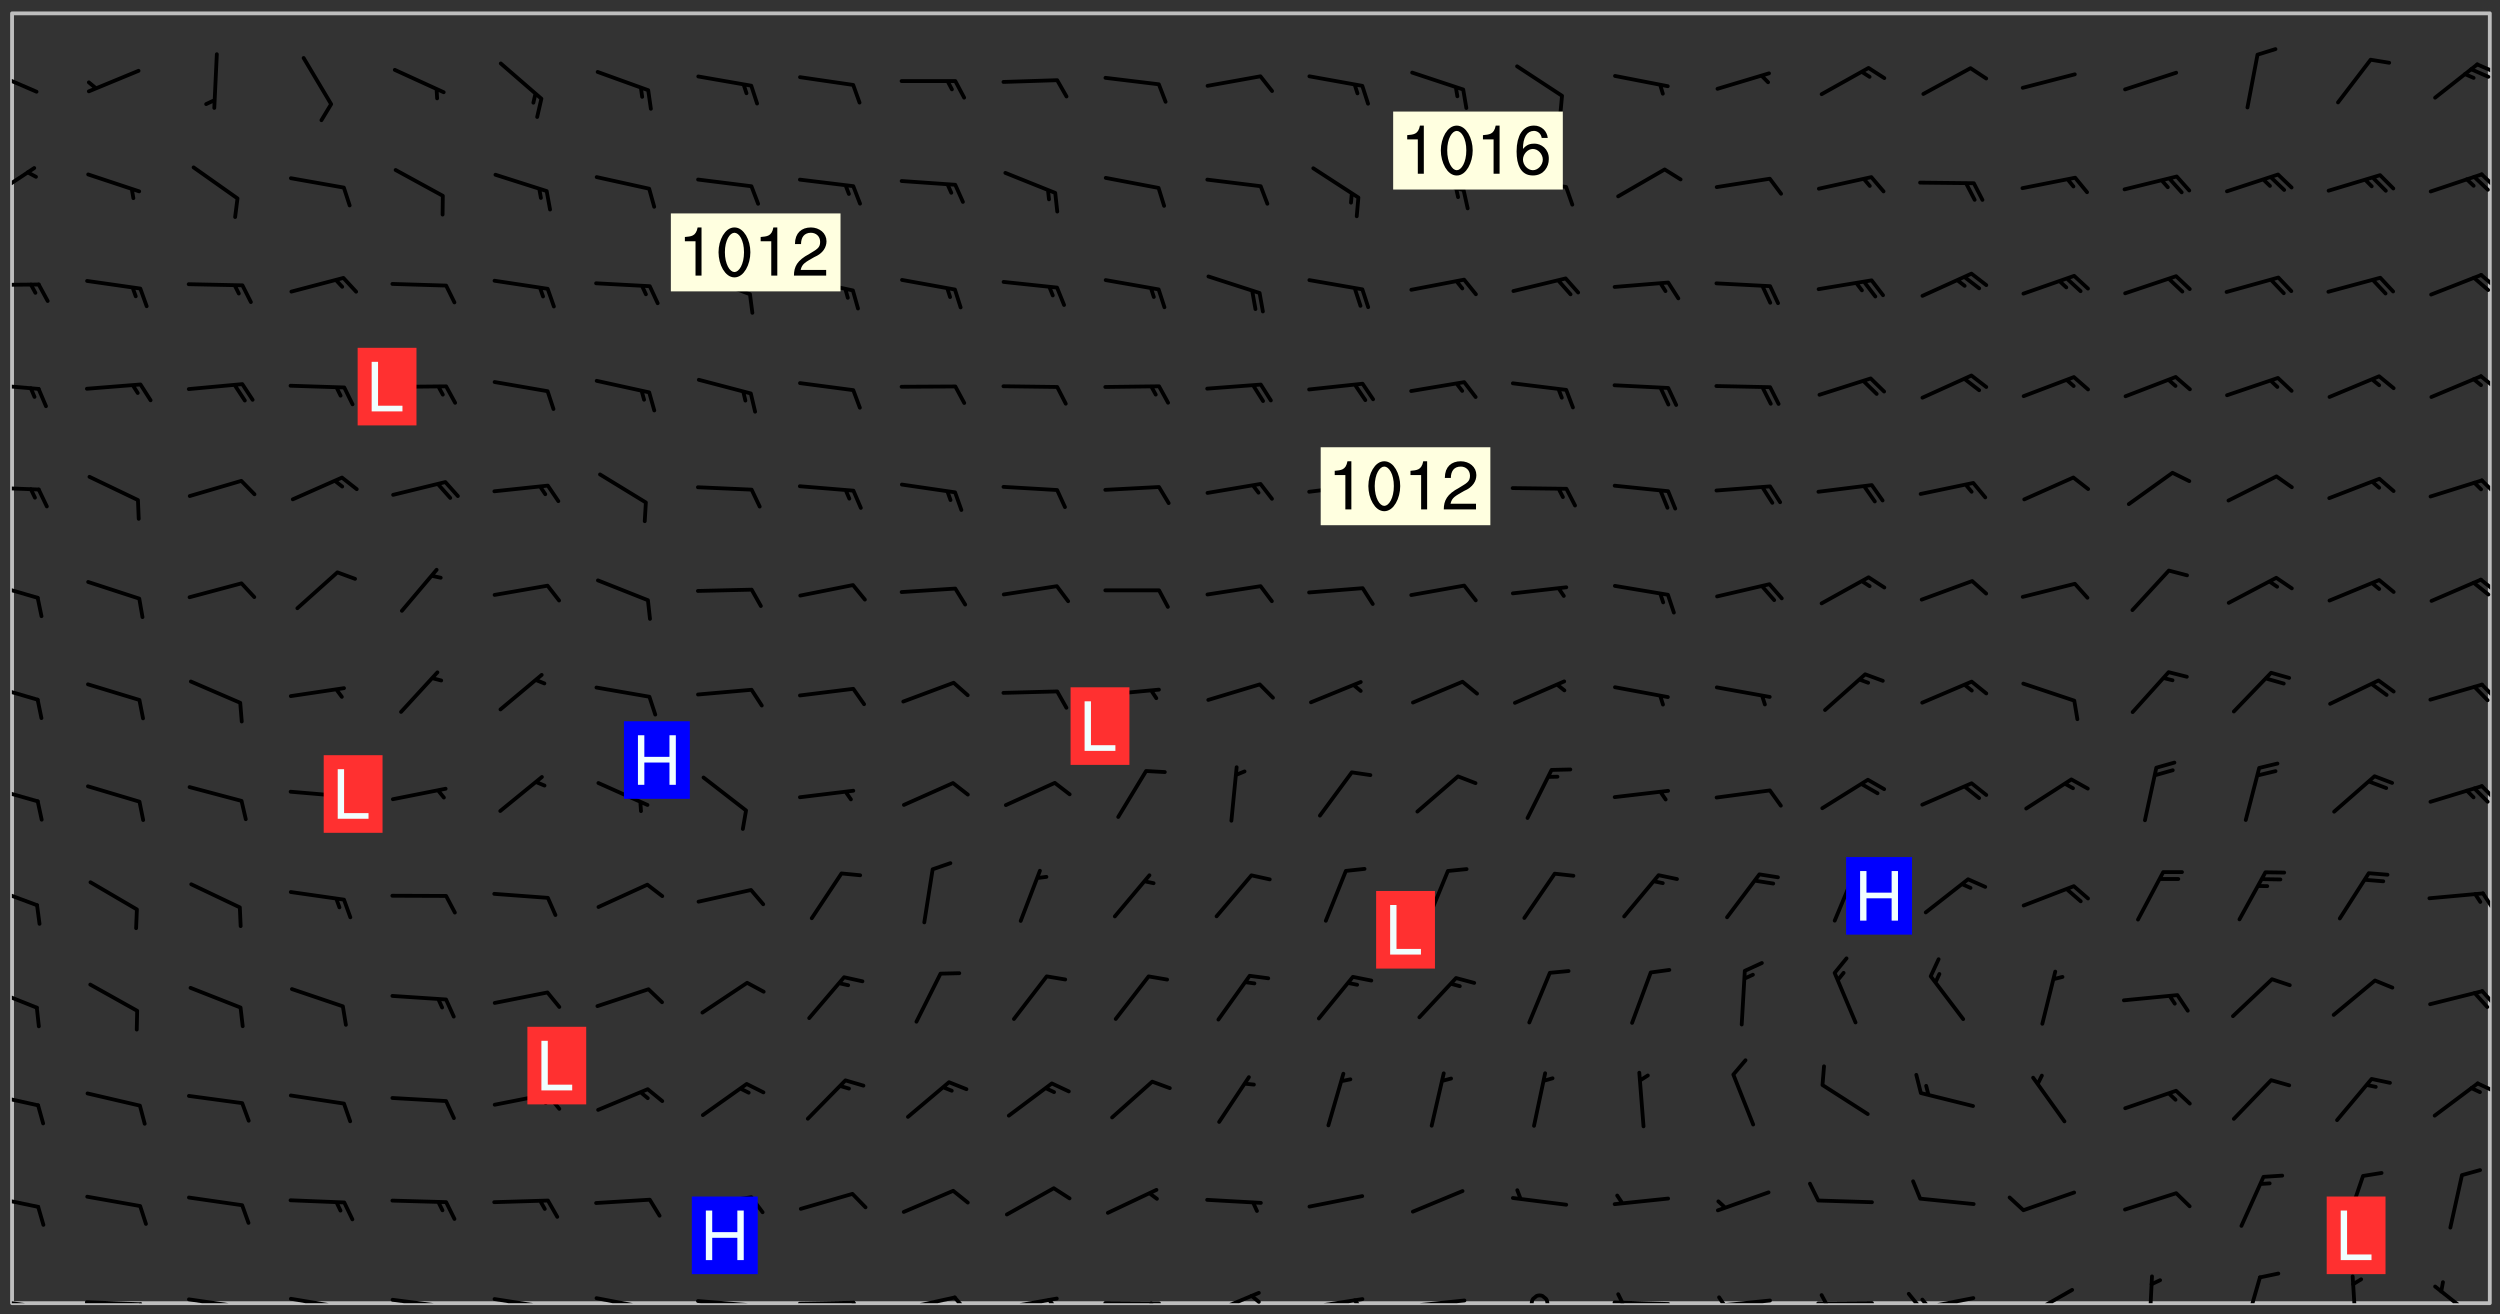 <svg xmlns="http://www.w3.org/2000/svg" role="img" xmlns:xlink="http://www.w3.org/1999/xlink" viewBox="142.45 309.95 326.84 171.84"><rect x="142.45" y="309.95" width="326.84" height="171.84" fill="#333333" stroke="none"/><defs><clipPath id="a"><path d="M144 311.672h324v168.656H144zm0 0"/></clipPath><clipPath id="b"><path d="M144 479h4v1.328h-4zm0 0"/></clipPath><clipPath id="c"><path d="M147 480h2v.328h-2zm0 0"/></clipPath><clipPath id="d"><path d="M153 479h9v1.328h-9zm0 0"/></clipPath><clipPath id="e"><path d="M160 480h3v.328h-3zm0 0"/></clipPath><clipPath id="f"><path d="M166 479h9v1.328h-9zm0 0"/></clipPath><clipPath id="g"><path d="M173 480h3v.328h-3zm0 0"/></clipPath><clipPath id="h"><path d="M180 479h8v1.328h-8zm0 0"/></clipPath><clipPath id="i"><path d="M187 480h2v.328h-2zm0 0"/></clipPath><clipPath id="j"><path d="M193 479h8v1.328h-8zm0 0"/></clipPath><clipPath id="k"><path d="M200 480h2v.328h-2zm0 0"/></clipPath><clipPath id="l"><path d="M206 479h9v1.328h-9zm0 0"/></clipPath><clipPath id="m"><path d="M213 480h3v.328h-3zm0 0"/></clipPath><clipPath id="n"><path d="M220 479h8v1.328h-8zm0 0"/></clipPath><clipPath id="o"><path d="M227 480h2v.328h-2zm0 0"/></clipPath><clipPath id="p"><path d="M233 479h8v1.328h-8zm0 0"/></clipPath><clipPath id="q"><path d="M240 480h2v.328h-2zm0 0"/></clipPath><clipPath id="r"><path d="M246 480h9v.328h-9zm0 0"/></clipPath><clipPath id="s"><path d="M253 480h3v.328h-3zm0 0"/></clipPath><clipPath id="t"><path d="M260 479h8v1.328h-8zm0 0"/></clipPath><clipPath id="u"><path d="M267 479h3v1.328h-3zm0 0"/></clipPath><clipPath id="v"><path d="M273 479h8v1.328h-8zm0 0"/></clipPath><clipPath id="w"><path d="M279 479h2v1.328h-2zm0 0"/></clipPath><clipPath id="x"><path d="M286 480h9v.328h-9zm0 0"/></clipPath><clipPath id="y"><path d="M292 480h2v.328h-2zm0 0"/></clipPath><clipPath id="z"><path d="M300 478h8v2.328h-8zm0 0"/></clipPath><clipPath id="A"><path d="M305 479h3v1.328h-3zm0 0"/></clipPath><clipPath id="B"><path d="M313 479h8v1.328h-8zm0 0"/></clipPath><clipPath id="C"><path d="M319 479h2v1.328h-2zm0 0"/></clipPath><clipPath id="D"><path d="M326 479h9v1.328h-9zm0 0"/></clipPath><clipPath id="E"><path d="M342 479h3v1.328h-3zm0 0"/></clipPath><clipPath id="F"><path d="M353 479h8v1.328h-8zm0 0"/></clipPath><clipPath id="G"><path d="M353 478h2v2.328h-2zm0 0"/></clipPath><clipPath id="H"><path d="M366 479h9v1.328h-9zm0 0"/></clipPath><clipPath id="I"><path d="M366 479h3v1.328h-3zm0 0"/></clipPath><clipPath id="J"><path d="M379 480h9v.328h-9zm0 0"/></clipPath><clipPath id="K"><path d="M380 479h2v1.328h-2zm0 0"/></clipPath><clipPath id="L"><path d="M393 479h8v1.328h-8zm0 0"/></clipPath><clipPath id="M"><path d="M391 478h3v2.328h-3zm0 0"/></clipPath><clipPath id="N"><path d="M393 479h2v1.328h-2zm0 0"/></clipPath><clipPath id="O"><path d="M407 478h7v2.328h-7zm0 0"/></clipPath><clipPath id="P"><path d="M404 480h4v.328h-4zm0 0"/></clipPath><clipPath id="Q"><path d="M423 476h2v4.328h-2zm0 0"/></clipPath><clipPath id="R"><path d="M435 476h4v4.328h-4zm0 0"/></clipPath><clipPath id="S"><path d="M449 476h2v4.328h-2zm0 0"/></clipPath><clipPath id="T"><path d="M460 477h7v3.328h-7zm0 0"/></clipPath><clipPath id="U"><path d="M144 466h4v2h-4zm0 0"/></clipPath><clipPath id="V"><path d="M144 452h4v3h-4zm0 0"/></clipPath><clipPath id="W"><path d="M466 451h2v2h-2zm0 0"/></clipPath><clipPath id="X"><path d="M144 438h4v4h-4zm0 0"/></clipPath><clipPath id="Y"><path d="M466 439h2v3h-2zm0 0"/></clipPath><clipPath id="Z"><path d="M144 425h4v4h-4zm0 0"/></clipPath><clipPath id="aa"><path d="M466 426h2v4h-2zm0 0"/></clipPath><clipPath id="ab"><path d="M144 412h4v3h-4zm0 0"/></clipPath><clipPath id="ac"><path d="M466 412h2v3h-2zm0 0"/></clipPath><clipPath id="ad"><path d="M144 399h4v3h-4zm0 0"/></clipPath><clipPath id="ae"><path d="M466 399h2v3h-2zm0 0"/></clipPath><clipPath id="af"><path d="M144 385h4v4h-4zm0 0"/></clipPath><clipPath id="ag"><path d="M466 385h2v3h-2zm0 0"/></clipPath><clipPath id="ah"><path d="M465 385h3v3h-3zm0 0"/></clipPath><clipPath id="ai"><path d="M144 373h4v2h-4zm0 0"/></clipPath><clipPath id="aj"><path d="M466 372h2v3h-2zm0 0"/></clipPath><clipPath id="ak"><path d="M144 359h4v3h-4zm0 0"/></clipPath><clipPath id="al"><path d="M466 358h2v3h-2zm0 0"/></clipPath><clipPath id="am"><path d="M144 346h4v2h-4zm0 0"/></clipPath><clipPath id="an"><path d="M466 345h2v3h-2zm0 0"/></clipPath><clipPath id="ao"><path d="M144 331h4v6h-4zm0 0"/></clipPath><clipPath id="ap"><path d="M466 332h2v3h-2zm0 0"/></clipPath><clipPath id="aq"><path d="M144 318h4v5h-4zm0 0"/></clipPath><clipPath id="ar"><path d="M466 318h2v2h-2zm0 0"/></clipPath><clipPath id="as"><path d="M465 318h3v3h-3zm0 0"/></clipPath><g id="at" clip-path="url(#clip1)"><path fill="#fff" fill-opacity="0" fill-rule="evenodd" d="M0 0h1000v1000H0zm0 0"/><path fill="#d3d3d3" fill-opacity="0" fill-rule="evenodd" d="M162.152 355.867l-.234.293.059.234.117.172.176.234.293.348.113.059.117-.172.059-.234.176-.176.465-.176h.699l.234.293.289.816.059.176.176.23.352.234.699.699.172.176.234.348.234.41.289.582.41.465.23.234.234.176.117.23.176.293.172 1.164v.234l.059.289.059.117.117.117.348.41.117.172.176.176.176.234.117.172.172.352.059.234.234.406.234-.059-.176.176-.059.93h-.582l-.234-.113-.348.113-.117.117-.059.293-.059.176-.117.172-.465.293-.059.234-.059.113v.645l.059.172v.41l.059.059v.406l.059.406.117.176.059.059.23.641-.059.293v.699l-.059.582v.234l-.059.23-.055.352v1.922l.055.117h.426l-.367.117-.023.352.891 1.168 1.742.539 1.34.359v.539l.09.809.535.715 1.52.27.891-.086.09 1.164.535.18 1.16-.18 2.055-.984 1.16-.363 1.879-.176 1.695-.18-.18.719-1.516.086-1.25.09-.805.27-1.074.809.27.719.535.898-.18.625-.266.809.266 1.078.625.898.805.18 1.25-.18-.266.723.098.504.055.293v.172l.059.293v.406l.176.117.352.117h.406l.293-.176.113-.117.059-.117.117-.23.059-.176.352-.465.23-.176.176-.059.176.059.059.176.117.988.055.469.059.172.117.234.176.059.816.059h.289l.117.234.059.406.059.352v1.105l.117.293.117.348.289.699.176.352.582.754.352.176.172.059.469.234.641.465.348.234.293.176.293.055.23.062.816.348.293.176.113.172.352.352.117.176.523.641v.289l.059.352v.348l.059.352.059.289.117.059.172.059h.176l.582.234.176.117.176.289.176.234.113.234.293.23.117.117v.41l.059.055.289.234.234.117.059.117.117.172.059.117.23.234.059.176.234.059.117.059-.117.113-.059.117v.117l-.117.293-.117.289v.582l.176.117.117.059.059.117.117.117.113.059.176.348.059.352.059.406v.176l-.059.176-.117.699v.172l.117.176.293.293h.406l.176.117.117.172.117.293v.234h-.527l-.23-.234h-.234l-.176.059-.059.699.059.348.117.176.176.41.117.23.289.469.176.055h.523l.234.059.758.641.059.293v.234l.059.059.23.348v.352l-.117.172v.293l.293.289.293.176.172.059.293.176.293.117.582.406.289.234.293.176.219.16.016.012.23.176.641.523.176.234.117.176.176.176.113.172v.641l.117.176.469.117.582.117.234.059.23.113.293.117.113.059.586.352.289.172.176.062.176.055.176.059.699.352.289.176.234.055.289.176.234.117.641.406.293.117.172.059.234.059.41.059.23.059.234.117.059.172-.41.176.469.059.059.293.113.234.176.055.234.059.176.059.406.117.641.234.117.172.059.234v.176l-.059.117-.059.406.234.234.117.059.348.117.641.23.176.117.289.117.176.176.234.465.582 1.105.176.176.348.176.176.117.352.117 1.047.523.234.059.465.113.293.059.465.176.758.582.234.234.348.465.176.176.289.234.816.699.293.176.289.289.293.176.293.289.695.641.176.176.293.234.289.234.469.289.641.582.348.234.234.293.348.348.352.465.934.992.348.406.117.176.234.059.113.117.645.176.23.113.234.059.293.176.23.117.934.699.406.406.234.176.406.176.234.117.816.348.348.234.234.117.293.289.23.117.758.352.352.172.23.059.293.117.234.059.871.176h.816l.469.23.172.059.875.699.465.117.293.059.176.059.23.059.469.059.348.059.352.059.406.059h.293l.172.059v.23l.176.176h.293l.348.059.352.059.699.117h.641l.465-.234.293-.176.172-.117.41-.172.289-.176.934-.465.469-.293.523-.293.465-.172.465-.176 1.051-.465.289-.117.41-.117.289-.117.527-.176 1.516-.699.582-.348.289-.059.293-.059.348-.117.875-.23.352-.117h.113l.234-.059.875-.234.234-.059h.812l.352-.059.816-.117.172-.059.352-.055.293-.059.23-.059.816-.176.176-.059h.348l.234-.059.465-.117.758-.172.234-.059h.348l.41-.117.289-.059 1.285-.059h.289l.41-.059.23-.059h.176l.875-.117h.406l.41-.117h.348l.352-.113.871-.059h1.75l1.047.289.41.117.289.117.352.117.289.117 1.051.172.289.059h.293l.293.059.172.059.41.059.172.059.117.059h.117l.117.059.352.059h.113l.41.066 1.922.395 1.926.395 1.52.449 1.695.719 2.145.805 1.605-.719 1.43-.805 1.16-1.078 1.25-.449 3.035-.719 1.875-.359 2.145-1.348 2.234-1.254 2.5-1.258 1.695-.449 1.785-.18 1.16-.27.625.539 1.34-.27.715-.988.984-1.344.445-.18.805-.359 1.875-.539 1.785-.449 1.25-.27 1.16-.09 1.699-.09 1.961-.27 1.25-.09h.539l.625-.09h.891l2.145-.18 2.41-.18 2.59-.09 1.695.18 1.609.09 1.43.359 1.16.719 1.875.988 1.16 1.527.266.715.629.09.355.898.535.539.535 1.527 1.074.359h.535l-.805.535.09 1.707.715 2.695.891.805.895.988.715 1.258 1.785.539 1.52-.18.355 1.344 1.609-.805.98-.539.27.27.316-.215.219-.145.801.449.449-.359h.355l.535-.27.539-.719.535-.27.625-.988 1.16.449.84.371 1.395.617 1.695-.18h1.605l1.785.09.18-1.707.535-1.344.805.27.492.848.402.406-.09.539v.359l.715.449.711-.27h1.43l.359.988.445 1.258.715 1.344 1.25.629 1.695.629.715-.18.18-.539.98-.09.449.359.086 1.258-.266.629-.535.18v.539l.715.984.266.539.984.988.801 1.078-.266.359-.09.898-.625 2.332-.355 2.066-.09 1.793-.18.719-.09.539v1.438l-.98 1.883-.359 1.707-.535.898-.805 1.168-.266.539 2.055 1.254.086.359-.355.539-.09-.18v.809l.09 1.438-.445.715-1.074.094-.266.715.535.898.805.719 1.16.809 1.34.27.445.359-.355.449-1.789-.09-1.25-.449-.715-.719-.625-.09-.176 3.59-.188 1.309h89.359V311.703h-55.27v49.082l.762.125 3.289.543 2.023 2.836v2.754l2.352.332 2.348.332h4.051l-1.379 4.16-2.023.707-2.023.703-.543.344-2.594 1.617-.188.117-2.023-2.078-.73-2.742-2.672-2.078-1.375-3.5-.066-.082-1.957-2.672 2.75-1.418v-49.082H294.422v91.414l.117.031.133.012.074.074.105.047.09.059.086.059.09.059.297.297.059.09.031.117.027.117.016.137-.031.117-.059.09-.059.086-.043.105-.047.102-.027.121v.145l.176.27.148.148.074.086.074.074.043.105.062.09.059.086.043.105.059.09.047.102.043.105.059.086.117.18.074.074.062.086.059.09.043.105.059.09.059.086.062.09.059.09.043.102.117.18.074.074.059.086.074.074.09.059.105.047h.148l.133-.016.133.016.102-.047.074-.074.047-.102-.016-.133v-.148l-.047-.105-.027-.117-.047-.102-.027-.121-.043-.102-.062-.09-.043-.102-.043-.105-.031-.117-.016-.133-.012-.137.086-.059.059-.086.121-.031.043.105.016.133v.117l.059.102.059.09.09.059.148.148.059.09.043.105-.012.102.086.059.105.047.086.059.09.059.074.074-.117.027-.105.047-.086.059-.074.074-.059.09-.062.086-.027.121-.047.102-.043.105-.031.117-.012.133-.016.133v.148l.027.117.047.105.043.102.059.09.074.074.09.059.074.074.09.059.059.09.043.105.047.102.117.031.133.016h.148l.117-.031.105.043.043.105.047.102.027.121L299.5 410l.027.117.031.121.027.117.105.043.102.047.133-.016.148.148.062.086.074.074.07.074.09.062.105.043.102.043.117.031.137.016.117-.031.074-.074.027-.117-.012-.133-.031-.121-.027-.117.043-.105h.117l.09.062.117.027h.148l.133.016h.148l.133.016.133-.016h.148l.133-.016.133-.012.137.012.117-.027.133-.016.191-.059-.059.176-.016.133-.027.121-.016.133-.059.086-.133.016-.105.047-.105.043-.117.031-.117.027-.266.031h-.148l-.133.016-.074.074.059.086.148.148.117.18.074.07.09.062.09.059.086.059.09.059.102.043.105.062.105.043.086.059.105.047.102.043.18.117.059.09-.043.102-.047.105.016.133.223.223.059.09.043.102.031.121.043.102.016.133.031.117.012.137.031.117.148.148.102.043.105.043.117.031.133.016.137.016h.117l.117-.031.09-.059.043-.105.047-.102.043-.105.031-.117.012-.133v-.148l-.012-.133-.016-.133-.031-.117-.043-.105-.047-.105-.043-.102-.043-.105-.016-.133.016-.133.027-.117.031-.117.027-.121.047-.102.09-.059.086-.062.074-.074.09-.059.223-.223.059-.086.074-.074.117-.18.059-.086v-.148l-.074-.074-.102-.047-.105-.043-.102-.043-.059-.09-.047-.105-.027-.117.09-.059.117-.031.102-.043.18-.117.148-.148.012-.133-.012-.105-.09-.059-.133.016h-.148l-.133.016-.133-.016-.121-.031-.086-.059-.074-.074-.059-.09-.062-.086-.117-.18-.059-.086.031-.121.086-.059.121-.031.059-.086v-.121l-.031-.117-.059-.09-.059-.086-.047-.105-.027-.117-.016-.133.059-.09.074-.074.09-.059.117-.18.074-.074.059-.086.148-.148.121-.031.133-.016.133.016.074.074.043.105.016.133-.031.117-.117.031-.133.012-.148.148-.043.105-.047.102-.027.121-.031.117v.148l.031.117.043.105.059.09.074.07.074.074.117.031.121.027.117-.027.133-.016h.117l.09.059.074.074.047.105.059.086.102.047.133.016.105.043.086.059-.012.105-.074.074-.18.117-.059.09-.09.059-.07.074-.074.074-.062.09-.027.117-.016.133.016.133-.016.133v.148l.016.133.027.117.031.121.074.074.09.059.086.059.09.059.117.031v.086l-.102.047-.09.059-.266.031-.117.027h-.148l-.105.043-.102.047-.059.09-.062.234-.012.133-.031.121-.016.133v.293l-.012.133.012.137.016.133.133.016.133.012.121.031.086.059.074.074.047.105.043.102.016.133v.445l-.016.133v.445l.031.266.027.117.016.133.031.117.086.211.031.266v.148l-.031.117-.027.117-.031.121-.027.117-.031.117-.031.121-.012.133-.016.133.09.059.117-.031.102.016.047.105-.031.266v.441l-.043.105-.047.105-.043.102-.043.105-.059.086-.031.121-.043.117-.031.117-.016.133.016.133.059.09.105.047.086.059.059.086-.012.137-.031.117-.043.102v.445l-.016.133v.148l-.031.117-.043.105-.027.117-.047.105-.043.102-.031.121-.027.117-.031.133-.031.117-.027.117-.043.105-.031.117-.031.121-.012.133-.016.133v.297l.027.117v.148l.047.398.027.117.059.09.121.031h.148l.133-.016.059.09v.117l-.059.09-.09.059-.102.043-.105.047-.09.059-.086.059-.137.016-.117-.031-.133-.016-.102.047-.062.086-.012.137-.016.133-.031.117-.027.117-.016.133-.031.121v.297l.016.133.031.117v.148l.012.133v.148l-.027.117-.047.102-.027.121-.031.117-.059.09-.074.074-.102.043-.105.047-.117.027-.121.031-.102-.047.059-.086.105-.047.027-.117.031-.117.027-.121.031-.117v-.148l.016-.133-.031-.117-.043-.105-.105.016-.074.074-.102.043-.09.062-.074.074-.043.102-.016.133-.031.117L304.25 426l-.031.117-.027.117-.031.121-.027.117-.031.117-.043.105-.09.059h-.09l-.117-.031-.031-.086.016-.137-.031-.117v-.148l-.012-.133v-.148l-.062-.234-.027-.121-.043-.102-.047-.105-.059-.086-.059-.09-.043-.105-.062-.086-.148-.148-.07-.074-.105-.047-.105-.043-.102-.043-.297-.297-.09-.074-.086-.059-.105-.043-.09-.062-.086-.059-.105-.043-.09-.059-.086-.062-.074-.07-.105-.047-.086-.059-.105-.043-.09-.062-.102-.043-.105-.043-.086-.059-.105-.047-.105-.043-.102-.047-.09-.059-.102-.043-.105-.043-.09-.062-.117-.027-.133-.016-.133.016H299.75l-.133.016-.117-.031-.09-.059-.074-.074-.09-.059-.102-.047h-.148l-.121-.027-.102-.043-.074-.074-.117-.18-.09-.059-.102-.043-.09-.062-.105-.043-.09-.059-.086-.059-.105-.047-.059-.086-.059-.09-.043-.105-.047-.102-.074-.074-.086-.059-.074-.074-.09-.059-.223-.223-.043-.105-.031-.266.105-.043h.145l.105.043.074.074.09.059.086.059.105.047.09.059.148.148.07.074.148.148.062.086.074.074.086.059.074.074.09.062.09.059.086.059.27.176.102.047.105.043.102.043.047-.074.059-.086.074-.074.07-.074.105.043.074.074.059.09.043.102.047.105.043.105.121.027.117-.027.074-.09.043-.105.059-.09.074-.074.105-.043.117-.027.133.012.09.059.148.148.059.09.043.105.047.102.043.105.043.102.105.047.105.043.133.016.086-.059.059-.09.074-.074.105-.043.117.027.105.047.102.043.105.043.102.047.18.117v.117l-.016.133.016.133.016.137.059.086.102.047.121.027.117.031h.148l.117-.031.059-.09.18-.117.059-.09.074-.074.059-.086.117-.18.18-.117.117.031.09.059.043.074-.016.133v.117l.09.059h.148l.133-.016.133-.012.266-.031.105-.043.117-.031.121-.027.074-.074.07-.074.062-.09-.016-.105-.047-.102-.102-.043-.105-.016-.117.027-.266.031h-.148l-.074-.074-.09-.059-.117-.031-.117-.027-.133-.016h-.148l-.133.016h-.297l-.105-.047-.148-.148-.043-.102-.059-.09.223-.223.086-.059.105-.043.117-.031.133-.016.133.016.137.016.102.043.133-.012.09-.062.102-.043.062-.09-.047-.102-.09-.059-.117-.031-.102-.043-.059-.09-.062-.09v-.117l.016-.133.105-.047.074-.07v-.121l-.09-.059-.031-.117.09-.059.074-.074.043-.105.059-.09.047-.102.016-.133v-.148l-.047-.105-.043-.102-.09-.059-.133-.016-.102-.043-.137-.016-.117-.031h-.445l-.133-.016-.133-.012-.133-.016-.117-.031h-.148l-.133-.016-.133-.012-.266-.031-.121-.043-.086-.059-.074-.074v-.148l.012-.133.105-.047.102-.043.133-.016h.152l.133-.016h.293l.121.031.102.043.09.059.234.062.121-.047.09-.059.102-.043.133-.016.105.043.102.047.133.012.121-.027h.145l.121-.031.117-.027.105-.047.074-.074.086-.059.148-.148.059-.086.047-.105.027-.117.016-.105-.102-.043-.09-.059-.117-.031-.105-.043-.09-.062-.074-.086-.074-.074-.102-.043-.105-.047-.102-.043-.059-.09-.047-.102-.086-.211-.062-.086-.059-.09-.074-.074-.086-.059h-.27l-.117.031-.09.059-.102.043-.133.016-.105-.016-.027-.117-.062-.09-.117-.031-.102-.043-.148-.148-.031-.117-.016-.105.074-.074.18-.117.117-.027.117-.031.137.016.102.043.105.043.102.047.105.043.117.031.133.016.117.027.133.016.105-.016.09-.059-.074-.074-.105-.043-.074-.074-.074-.09-.148-.148-.086-.059-.09-.059-.074-.074-.09-.059-.102-.047-.121-.027-.102-.047-.105-.043-.117-.031-.102-.043-.121-.031h-.148l-.117.031-.105.043-.086.062-.18.117-.086.059-.09.059-.105.047-.086.059-.105.043-.102.043-.105.047-.074.074-.059.09-.059.086-.047.105-.059.086-.074.074-.133-.012-.117-.031h-.117l-.074.074-.09.059-.074.074-.09.059-.086.059-.105.047-.102.043-.137.016-.102-.043-.148-.148-.105-.047h-.086l-.105.047-.102.043-.121.031-.117-.031-.074-.074v-.117l.031-.121.074-.07.059-.09.074-.074.117-.031.105-.043h.293l.133-.016.137-.016.102-.043.09-.059.102-.047.09-.059.133-.012.09.059.133.012.09-.059.086-.059.105-.043.09-.059.086-.062.09-.059.148-.148.059-.086.059-.09.105-.043.133-.016.117.027.121.031.059-.059.059-.09.031-.266.027-.117.105.012.133.016.102-.043.09-.059.059-.09.074-.074.059-.09.047-.102.012-.133-.012-.133-.047-.105-.148-.148-.059-.09-.059-.086-.043-.105v-.445l.016-.133v-.148l.012-.133-.059-.059-.09.059-.102-.043-.18-.117-.086-.059-.062-.09-.059-.09-.074-.074-.086-.059-.121.031-.102.012-.105.047-.086.059-.105.043-.148.148-.09.059-.086.059-.09.062-.105.043-.133.016v-.121l.105-.043.117-.031.074-.07.043-.105v-.148l-.027-.117-.148-.148-.133-.016h-.148l-.117.031-.105.043-.102.043-.09.062-.117.027-.074-.074.012-.133-.043-.102-.043-.105-.09-.059-.117.027-.121.031-.117.031-.102.043-.121.031-.102.043-.105.043-.09.059-.102.016v-.117l.016-.133-.059-.09-.074.043-.148.148-.059.09-.074.074-.047.105-.043.102-.074.074-.059.09-.074.074-.059.086-.074.074-.09.062-.074.07-.074.074-.102.016-.133.016-.105-.043v-.121l.148-.148.043-.102.059-.09.047-.102.043-.105.059-.09.031-.117.043-.102.031-.121.027-.117.047-.105.043-.102.043-.105.074-.07.09-.062.09-.059.102-.043h.297l.266-.031.105-.043-.074-.074-.117-.031-.105-.043-.09-.059-.102-.047-.09-.059-.102-.043-.105-.043-.09-.062-.086-.059-.105-.043-.102-.043-.121-.031-.117-.031-.102-.043L297.5 410.25l-.102-.043-.09-.059-.043-.105-.016-.133.102-.043.133-.016.137.016.133-.016.102-.043.059-.09.016-.105-.09-.059-.074-.074-.102-.043-.09-.059-.148-.148-.043-.105-.016-.133v-.293l-.059-.09-.09-.059-.074-.074-.043-.105-.031-.117-.059-.09-.074-.074-.117-.027-.074-.074-.09-.059-.09-.062-.086-.059-.074-.074-.059-.086-.047-.105-.086-.059-.148-.148-.195-.059-.133.016-.102.043-.074.074-.047.102-.043.105-.059.09-.059.086-.297.297-.09.059h-.086l-.062-.086-.043-.105.031-.117.059-.09.027-.117-.012-.133-.09-.062-.105.047-.117.027-.117.031-.27.176-.102.047-.117.027-.105.047-.09.059-.102.043-.059-.086-.047-.105.016-.133.047-.105.07-.074.074-.07.059-.09v-.148l-.043-.105h-.238l-.102.047-.031.117-.027.117-.031.121-.074.043-.133.016-.074-.047-.043-.102-.043-.105-.047-.102-.043-.105-.121.031-.102.043-.133.016-.117.031-.105.043-.09.059-.102.047-.121.027-.133.016-.102-.043-.059-.09-.047-.105-.043-.102-.043-.105v-.117l.059-.09.086-.059.18-.117.102-.047.105-.043.105-.059.102-.043.09-.062.102-.043.105-.059.102-.047.09-.059.105-.043.102-.043.09-.062.102-.043.137-.016.117.031.102.043.121.031.102.043.105.047.102.043.105.043.102.047.105.043.102.043.105.047.086.059.105.043.117.031.105.043.102.047.09.059.105.043.102.043.105.047.117.027.102.047.121.027h.148l.086-.059.016-.102.059-.09-.027-.117-.074-.074-.117-.18-.074-.074-.09-.074-.18-.117-.086-.059-.105-.043-.102-.047-.27-.176-.059-.09-.074-.074-.059-.09-.043-.102-.031-.117-.016-.137v-.562l-.012-.133-.016-.133-.031-.117-.016-.133-.012-.133-.031-.121-.223-.223-.059-.086-.016-.105.031-.117.133-.016v-91.414H172.992v1.453l-.059.234-.352 1.051-.172.523-.117.348-.176.41-.117.172-.234.293-.23.059h-.352l-.117.059-.23.406v.293l.117.176.23.23.117.234.641.758.293.465.176.234.23.352.234.348.641.816.176.465.172.41.117.695.176.469.117 1.398.059.465v.875l.117 1.047v4.781l-.059.465-.352 1.281-.176.523-.113.41-.352.93L172.934 336l-.234.582-.117.176-.172.348-.176.406-.352.816-.059.293-.113.293-.117.289-.059.176-.117.875-.059.406-.059.117-.059.176-.059.172-.23.527-.117.172v.234l-.117.234-.059.172-.176.586v.289l-.059.176v.293l-.059.113-.059.527v.172l-.055.234v2.621l-.176.816-.117.176-.176.234-.117.172-.113.234-.586.934-.23.289-.293.465-.176.234-.289.352-.352.699-.113.23-.176.41-.176.23-.406.527-.816.699-.293.172-.289.234-.176.117-.176.176-.523.406-.527.176-.172.176-.234.055-.641.176h-.758m12.211 31.023l-1.074.449.359.895 1.25-.715.445-.539-.98-.09"/><path fill="#d3d3d3" fill-opacity="0" fill-rule="evenodd" d="M201.508 416.598h-.895l.449.629.98.359.805-.09.445-.988-.176.09-.715-.355-.895.355m154.621 59.07l-.059-.523v-.293l.113-.293.059-.23.469-.469h.113l.117-.113.117-.059h.176l.234-.059h.348l.234.059.117.059.23.172.059.176.117.582v.293l-.117.176-.172.289-.176.176-.527.523-.23.234-.117.059h-.176l-.117-.059-.406-.293-.176-.117-.117-.059-.059-.113-.055-.117m6.641-10.957l-.059-.172v-1.109l.059-.172.176-.059.172-.059h.176l.234-.059.117.059.059.699-.059.172-.117.176-.117.059-.234.523-.113.059h-.234l-.059-.117m9.613-14.391l-.117-.176v-.699l.293-.875.117-.172.176-.352.113-.23.117-.293.352-.758.117-.23.172-.234h.176l.117-.059h.641l.117.059.234.234.172.113.352.293.117.117.113.176v.113l.117.059.117.117v.699l-.059.176v.23l-.059.176-.348 1.051-.117.23-.117.234-.117.059-.23.234-.641.289h-.875l-.41-.117-.641-.465"/><path fill="none" stroke="#bebebe" stroke-linecap="round" stroke-linejoin="round" stroke-miterlimit="10" stroke-width=".5" d="M467.957 311.695H144.027v168.625h323.93v-168.625"/><g clip-path="url(#a)"><path fill="#fff" fill-opacity="0" fill-rule="evenodd" d="M144 311.672v168.656h324V311.672H144"/></g><g clip-path="url(#b)"><path fill="none" stroke="#000" stroke-linecap="round" stroke-linejoin="round" stroke-miterlimit="10" stroke-width=".5" d="M147.477 480.828l-6.953-1"/></g><g clip-path="url(#c)"><path fill="none" stroke="#000" stroke-linecap="round" stroke-linejoin="round" stroke-miterlimit="10" stroke-width=".5" d="M147.477 480.828l.832 2.309"/></g><g clip-path="url(#d)"><path fill="none" stroke="#000" stroke-linecap="round" stroke-linejoin="round" stroke-miterlimit="10" stroke-width=".5" d="M160.824 480.465l-7.02-.27"/></g><g clip-path="url(#e)"><path fill="none" stroke="#000" stroke-linecap="round" stroke-linejoin="round" stroke-miterlimit="10" stroke-width=".5" d="M160.824 480.465l1.07 2.207"/></g><g clip-path="url(#f)"><path fill="none" stroke="#000" stroke-linecap="round" stroke-linejoin="round" stroke-miterlimit="10" stroke-width=".5" d="M174.105 480.832l-6.953-1.008"/></g><g clip-path="url(#g)"><path fill="none" stroke="#000" stroke-linecap="round" stroke-linejoin="round" stroke-miterlimit="10" stroke-width=".5" d="M174.105 480.832l.832 2.312"/></g><g clip-path="url(#h)"><path fill="none" stroke="#000" stroke-linecap="round" stroke-linejoin="round" stroke-miterlimit="10" stroke-width=".5" d="M187.41 480.91l-6.93-1.16"/></g><g clip-path="url(#i)"><path fill="none" stroke="#000" stroke-linecap="round" stroke-linejoin="round" stroke-miterlimit="10" stroke-width=".5" d="M187.41 480.91l.781 2.324"/></g><g clip-path="url(#j)"><path fill="none" stroke="#000" stroke-linecap="round" stroke-linejoin="round" stroke-miterlimit="10" stroke-width=".5" d="M200.746 480.781l-6.969-.902"/></g><g clip-path="url(#k)"><path fill="none" stroke="#000" stroke-linecap="round" stroke-linejoin="round" stroke-miterlimit="10" stroke-width=".5" d="M200.746 480.781l.863 2.293"/></g><g clip-path="url(#l)"><path fill="none" stroke="#000" stroke-linecap="round" stroke-linejoin="round" stroke-miterlimit="10" stroke-width=".5" d="M214.047 480.871l-6.941-1.086"/></g><g clip-path="url(#m)"><path fill="none" stroke="#000" stroke-linecap="round" stroke-linejoin="round" stroke-miterlimit="10" stroke-width=".5" d="M214.047 480.871l.801 2.32"/></g><g clip-path="url(#n)"><path fill="none" stroke="#000" stroke-linecap="round" stroke-linejoin="round" stroke-miterlimit="10" stroke-width=".5" d="M227.34 480.988l-6.902-1.32"/></g><g clip-path="url(#o)"><path fill="none" stroke="#000" stroke-linecap="round" stroke-linejoin="round" stroke-miterlimit="10" stroke-width=".5" d="M227.34 480.988l.727 2.344"/></g><g clip-path="url(#p)"><path fill="none" stroke="#000" stroke-linecap="round" stroke-linejoin="round" stroke-miterlimit="10" stroke-width=".5" d="M240.707 480.613l-7.004-.57"/></g><g clip-path="url(#q)"><path fill="none" stroke="#000" stroke-linecap="round" stroke-linejoin="round" stroke-miterlimit="10" stroke-width=".5" d="M240.707 480.613l.973 2.254"/></g><g clip-path="url(#r)"><path fill="none" stroke="#000" stroke-linecap="round" stroke-linejoin="round" stroke-miterlimit="10" stroke-width=".5" d="M254.035 480.266l-7.027.125"/></g><g clip-path="url(#s)"><path fill="none" stroke="#000" stroke-linecap="round" stroke-linejoin="round" stroke-miterlimit="10" stroke-width=".5" d="M254.035 480.266l1.188 2.145"/></g><g clip-path="url(#t)"><path fill="none" stroke="#000" stroke-linecap="round" stroke-linejoin="round" stroke-miterlimit="10" stroke-width=".5" d="M267.27 479.578l-6.867 1.504"/></g><g clip-path="url(#u)"><path fill="none" stroke="#000" stroke-linecap="round" stroke-linejoin="round" stroke-miterlimit="10" stroke-width=".5" d="M267.27 479.578l1.586 1.867"/></g><g clip-path="url(#v)"><path fill="none" stroke="#000" stroke-linecap="round" stroke-linejoin="round" stroke-miterlimit="10" stroke-width=".5" d="M280.609 479.719l-6.918 1.223"/></g><g clip-path="url(#w)"><path fill="none" stroke="#000" stroke-linecap="round" stroke-linejoin="round" stroke-miterlimit="10" stroke-width=".5" d="M279.605 479.895l.754.969"/></g><g clip-path="url(#x)"><path fill="none" stroke="#000" stroke-linecap="round" stroke-linejoin="round" stroke-miterlimit="10" stroke-width=".5" d="M293.98 480.352l-7.027-.047"/></g><g clip-path="url(#y)"><path fill="none" stroke="#000" stroke-linecap="round" stroke-linejoin="round" stroke-miterlimit="10" stroke-width=".5" d="M292.957 480.344l.57 1.09"/></g><g clip-path="url(#z)"><path fill="none" stroke="#000" stroke-linecap="round" stroke-linejoin="round" stroke-miterlimit="10" stroke-width=".5" d="M307.023 478.977l-6.484 2.707"/></g><g clip-path="url(#A)"><path fill="none" stroke="#000" stroke-linecap="round" stroke-linejoin="round" stroke-miterlimit="10" stroke-width=".5" d="M306.078 479.371l.949.777"/></g><g clip-path="url(#B)"><path fill="none" stroke="#000" stroke-linecap="round" stroke-linejoin="round" stroke-miterlimit="10" stroke-width=".5" d="M320.566 479.789l-6.941 1.078"/></g><g clip-path="url(#C)"><path fill="none" stroke="#000" stroke-linecap="round" stroke-linejoin="round" stroke-miterlimit="10" stroke-width=".5" d="M319.559 479.945l.734.984"/></g><g clip-path="url(#D)"><path fill="none" stroke="#000" stroke-linecap="round" stroke-linejoin="round" stroke-miterlimit="10" stroke-width=".5" d="M333.906 479.969l-6.988.723"/></g><g clip-path="url(#E)"><path fill="none" stroke="#000" stroke-linecap="round" stroke-linejoin="round" stroke-miterlimit="10" stroke-width=".5" d="M344.75 480.328l-.02-.199-.059-.191-.098-.176-.457-.379-.191-.059-.199-.02-.199.02-.191.059-.461.379-.094.176-.059.191-.02.199.02.199.059.191.094.18.461.375.191.059.199.02.199-.02.191-.059.457-.375.098-.18.059-.191.02-.199"/></g><g clip-path="url(#F)"><path fill="none" stroke="#000" stroke-linecap="round" stroke-linejoin="round" stroke-miterlimit="10" stroke-width=".5" d="M353.527 480.223l7.027.211"/></g><g clip-path="url(#G)"><path fill="none" stroke="#000" stroke-linecap="round" stroke-linejoin="round" stroke-miterlimit="10" stroke-width=".5" d="M354.551 480.254l-.543-1.102"/></g><g clip-path="url(#H)"><path fill="none" stroke="#000" stroke-linecap="round" stroke-linejoin="round" stroke-miterlimit="10" stroke-width=".5" d="M366.859 480.684l6.992-.711"/></g><g clip-path="url(#I)"><path fill="none" stroke="#000" stroke-linecap="round" stroke-linejoin="round" stroke-miterlimit="10" stroke-width=".5" d="M367.879 480.578l-.684-1.02"/></g><g clip-path="url(#J)"><path fill="none" stroke="#000" stroke-linecap="round" stroke-linejoin="round" stroke-miterlimit="10" stroke-width=".5" d="M380.156 480.352l7.027-.047"/></g><g clip-path="url(#K)"><path fill="none" stroke="#000" stroke-linecap="round" stroke-linejoin="round" stroke-miterlimit="10" stroke-width=".5" d="M381.18 480.348l-.582-1.082"/></g><g clip-path="url(#L)"><path fill="none" stroke="#000" stroke-linecap="round" stroke-linejoin="round" stroke-miterlimit="10" stroke-width=".5" d="M393.539 481.004l6.895-1.348"/></g><g clip-path="url(#M)"><path fill="none" stroke="#000" stroke-linecap="round" stroke-linejoin="round" stroke-miterlimit="10" stroke-width=".5" d="M393.539 481.004l-1.547-1.906"/></g><g clip-path="url(#N)"><path fill="none" stroke="#000" stroke-linecap="round" stroke-linejoin="round" stroke-miterlimit="10" stroke-width=".5" d="M394.543 480.805l-.773-.949"/></g><g clip-path="url(#O)"><path fill="none" stroke="#000" stroke-linecap="round" stroke-linejoin="round" stroke-miterlimit="10" stroke-width=".5" d="M407.25 482.07l6.102-3.484"/></g><g clip-path="url(#P)"><path fill="none" stroke="#000" stroke-linecap="round" stroke-linejoin="round" stroke-miterlimit="10" stroke-width=".5" d="M407.25 482.07l-2.074-1.309"/></g><g clip-path="url(#Q)"><path fill="none" stroke="#000" stroke-linecap="round" stroke-linejoin="round" stroke-miterlimit="10" stroke-width=".5" d="M423.793 476.82l-.352 7.016"/></g><path fill="none" stroke="#000" stroke-linecap="round" stroke-linejoin="round" stroke-miterlimit="10" stroke-width=".5" d="M423.742 477.84l1.109-.52"/><g clip-path="url(#R)"><path fill="none" stroke="#000" stroke-linecap="round" stroke-linejoin="round" stroke-miterlimit="10" stroke-width=".5" d="M437.906 476.953l-1.949 6.75"/></g><path fill="none" stroke="#000" stroke-linecap="round" stroke-linejoin="round" stroke-miterlimit="10" stroke-width=".5" d="M437.906 476.953l2.402-.504"/><g clip-path="url(#S)"><path fill="none" stroke="#000" stroke-linecap="round" stroke-linejoin="round" stroke-miterlimit="10" stroke-width=".5" d="M450.027 476.82l.438 7.016"/></g><path fill="none" stroke="#000" stroke-linecap="round" stroke-linejoin="round" stroke-miterlimit="10" stroke-width=".5" d="M450.09 477.844l1.047-.645"/><g clip-path="url(#T)"><path fill="none" stroke="#000" stroke-linecap="round" stroke-linejoin="round" stroke-miterlimit="10" stroke-width=".5" d="M460.809 478.145l5.504 4.371"/></g><path fill="none" stroke="#000" stroke-linecap="round" stroke-linejoin="round" stroke-miterlimit="10" stroke-width=".5" d="M461.609 478.781l.223-1.207"/><g clip-path="url(#U)"><path fill="none" stroke="#000" stroke-linecap="round" stroke-linejoin="round" stroke-miterlimit="10" stroke-width=".5" d="M147.441 467.73l-6.883-1.434"/></g><path fill="none" stroke="#000" stroke-linecap="round" stroke-linejoin="round" stroke-miterlimit="10" stroke-width=".5" d="M147.441 467.73l.684 2.355m12.648-2.461l-6.918-1.223m6.918 1.223l.758 2.336m12.578-2.445l-6.957-1.004m6.957 1.004l.828 2.312m12.52-2.672l-7.023-.285m7.023.285l1.062 2.211m-2.086-2.25l.531 1.105m13.809-1.109l-7.023-.199m7.023.199l1.09 2.199m-2.113-2.227l.547 1.098m13.789-1.277l-7.023.215m7.023-.215l1.219 2.133m-2.238-2.102l.605 1.066m13.727-1.207l-7.016.434m7.016-.434l1.281 2.094m11.996-2.418l-6.941 1.082m6.941-1.082l1.473 1.965m11.746-2.402l-6.75 1.957m6.75-1.957l1.711 1.758m11.461-2.16l-6.461 2.762m6.461-2.762l1.91 1.539m11.242-1.875l-6.133 3.434m6.133-3.434l2.062 1.328m11.359-1.113l-6.352 3.004m5.43-2.566l.984.73m13.586.531l-7.016-.395m5.996.336l.512 1.117m13.762-1.941l-6.895 1.371m13.516.66l6.492-2.691m6.582.906l6.973.879m-5.957-.75l-.438-1.145m12.73 1.82l6.988-.73m-5.973.625l-.684-1.02m13.164 1.934l6.625-2.348m-5.66 2.004l-.906-.828m13.059-.113l7.023.223m-7.023-.223l-1.082-2.203m14.414 1.961l6.988.707m-6.988-.707l-.93-2.273m14.422 3.785l6.633-2.316m-6.633 2.316l-1.801-1.664m21.781-.562l-6.695 2.137m6.695-2.137l1.754 1.711m9.656-3.848l-2.887 6.41m2.887-6.41l2.445-.16m-2.867 1.094l1.227-.082m12.207-.969l-2.277 6.645m2.277-6.645l2.422-.391m10.512.281l-1.52 6.863m1.52-6.863l2.367-.656"/><g clip-path="url(#V)"><path fill="none" stroke="#000" stroke-linecap="round" stroke-linejoin="round" stroke-miterlimit="10" stroke-width=".5" d="M147.43 454.457l-6.859-1.516"/></g><path fill="none" stroke="#000" stroke-linecap="round" stroke-linejoin="round" stroke-miterlimit="10" stroke-width=".5" d="M147.43 454.457l.66 2.363m12.648-2.324l-6.844-1.594m6.844 1.594l.629 2.371m12.746-2.699l-6.965-.941m6.965.941l.852 2.301m12.453-2.242l-6.945-1.059m6.945 1.059l.812 2.316m12.539-2.645l-7.016-.402m7.016.402l1.023 2.23m12.23-3.113l-6.895 1.363m6.895-1.363l1.551 1.902m-2.555-1.703l.773.953m13.34-1.82l-6.484 2.703m6.484-2.703l1.898 1.555m-2.84-1.164l.945.781m12.934-1.855l-5.73 4.07m5.73-4.07l2.191 1.098m-3.023-.504l1.094.547m12.648-1.613l-4.918 5.016m4.918-5.016l2.352.691m-3.066.035l1.176.348m13.078-.832l-5.367 4.531m5.367-4.531l2.277.91m-3.059-.254l1.141.457m13.086-.953l-5.625 4.211m5.625-4.211l2.219 1.043m-3.039-.43l1.109.52m12.832-1.367l-5.242 4.68m5.242-4.68l2.301.848m10.34-1.434l-3.891 5.852m3.324-5l1.219.117m11.699-1.418l-1.961 6.75m1.672-5.77l1.203-.25m12.207-.781l-1.578 6.848m1.348-5.852l1.188-.316m12.297-.691L343 457.137m1.242-5.875l1.18-.34m11.344-.727l.551 7.008m-.473-5.988l1.035-.66m11.18-.121l2.594 6.531m-2.594-6.531l1.59-1.871m10.066 3.238l5.914 3.797m-5.914-3.797l.199-2.445m12.664 3.496l6.816 1.695m-6.816-1.695l-.598-2.379m1.59 2.625l-.301-1.188m13.984-1.066l4.094 5.711m-3.496-4.883l.543-1.098m17.543 1.98l-6.645 2.285m6.645-2.285l1.797 1.676m-2.762-1.344l.895.84m12.504-2.559l-4.879 5.059m4.879-5.059l2.359.676m10.773-.836l-4.516 5.383m4.516-5.383l2.398.508m-3.055.273l1.199.254m13.328-.449l-5.625 4.211"/><g clip-path="url(#W)"><path fill="none" stroke="#000" stroke-linecap="round" stroke-linejoin="round" stroke-miterlimit="10" stroke-width=".5" d="M466.375 451.594l2.219 1.047"/></g><path fill="none" stroke="#000" stroke-linecap="round" stroke-linejoin="round" stroke-miterlimit="10" stroke-width=".5" d="M465.555 452.207l1.113.523"/><g clip-path="url(#X)"><path fill="none" stroke="#000" stroke-linecap="round" stroke-linejoin="round" stroke-miterlimit="10" stroke-width=".5" d="M147.262 441.691l-6.523-2.613"/></g><path fill="none" stroke="#000" stroke-linecap="round" stroke-linejoin="round" stroke-miterlimit="10" stroke-width=".5" d="M147.262 441.691l.266 2.438m12.855-2.031l-6.133-3.43m6.133 3.43l-.055 2.453m13.57-2.879l-6.539-2.574m6.539 2.574l.281 2.438m13.094-2.598l-6.656-2.254m6.656 2.254l.398 2.418m13.094-3.312l-7.012-.465m7.012.465l1.008 2.238m-2.027-2.309l.504 1.121m13.773-1.969l-6.895 1.371m6.895-1.371l1.551 1.898m11.652-2.316l-6.672 2.203m6.672-2.203L229 440.977m11.129-2.539l-5.848 3.895m5.848-3.895l2.16 1.164m10.512-1.891l-4.562 5.344m4.562-5.344l2.398.531m-3.062.246l1.199.266m12.074-1.512l-3.148 6.281m3.148-6.281l2.453-.059m11.43.414l-4.285 5.57m4.285-5.57l2.418.406m10.902-.402l-4.297 5.562m4.297-5.562l2.418.414m10.793-.492l-4.086 5.719m4.086-5.719l2.43.324m-3.023.508l1.215.16m12.875-.852l-4.449 5.438m4.449-5.438l2.406.48m-3.055.312l1.203.238m12.934-.879l-4.797 5.133m4.797-5.133l2.371.637m-3.066.109l1.184.32m11.773-1.746l-2.691 6.492m2.691-6.492l2.445-.234m10.746.188l-2.441 6.59m2.441-6.59l2.43-.332m9.867.117l-.406 7.016m.406-7.016l2.23-1.023M370.5 437.898l1.117-.516m10.688-.238l2.73 6.477m-2.73-6.477l1.551-1.902m-1.152 2.848l.773-.953m11.387.445l4.246 5.602m-4.246-5.602l1.031-2.227m-.414 3.043l.516-1.113m15.148-.312l-1.688 6.82m1.441-5.828l1.191-.297m15.023 2.375l-6.992.684m6.992-.684l1.359 2.043m-2.375-1.945l.676 1.023m12.711-3.195l-5.105 4.828m5.105-4.828l2.324.781m11.141-.613l-5.402 4.496m5.402-4.496l2.27.93m11.75.465l-6.816 1.703"/><g clip-path="url(#Y)"><path fill="none" stroke="#000" stroke-linecap="round" stroke-linejoin="round" stroke-miterlimit="10" stroke-width=".5" d="M466.969 439.531l1.645 1.824"/></g><path fill="none" stroke="#000" stroke-linecap="round" stroke-linejoin="round" stroke-miterlimit="10" stroke-width=".5" d="M465.977 439.781l1.645 1.82"/><g clip-path="url(#Z)"><path fill="none" stroke="#000" stroke-linecap="round" stroke-linejoin="round" stroke-miterlimit="10" stroke-width=".5" d="M147.293 428.293l-6.586-2.449"/></g><path fill="none" stroke="#000" stroke-linecap="round" stroke-linejoin="round" stroke-miterlimit="10" stroke-width=".5" d="M147.293 428.293l.324 2.434m12.73-1.883l-6.066-3.551m6.066 3.551l-.102 2.453m13.559-2.719l-6.348-3.02m6.348 3.02l.109 2.449m13.508-3.461l-6.953-.996m6.953.996l.832 2.309m-1.844-2.453l.418 1.156m13.945-1.496l-7.027-.027m7.027.027l1.145 2.172m12.16-1.922l-7.008-.523m7.008.523l.988 2.246m12.02-3.969l-6.391 2.918m6.391-2.918l1.949 1.496m11.602-.801l-6.859 1.527m6.859-1.527l1.594 1.863m10.234-4.027l-3.887 5.855m3.887-5.855l2.441.238m9.477-.781l-1.094 6.941m1.094-6.941l2.32-.801m11.703.992l-2.512 6.562m2.148-5.609l1.215-.152m13.469-.211l-4.523 5.379m3.867-4.594l1.199.254m12.789-1.027l-4.555 5.355m4.555-5.355l2.395.527m9.953-1.109l-2.621 6.52m2.621-6.52l2.438-.262m10.902.273l-2.672 6.5m2.672-6.5l2.441-.246m11.523.598l-3.973 5.793m3.973-5.793l2.441.273m11.141-.074l-4.504 5.395m4.504-5.395l2.402.504m-3.059.281l1.203.254m12.629-1.148l-4.227 5.613m4.227-5.613l2.426.383m-3.039.434l2.422.383m10.746-1.633l-2.707 6.484m2.707-6.484l2.445-.23m-2.836 1.172l2.441-.227m12.68.359l-5.535 4.332m5.535-4.332l2.242.996m-3.047-.363l1.121.496m13.508-.227l-6.555 2.527m6.555-2.527l1.855 1.609m-2.809-1.242l1.855 1.609m10.785-3.816l-3.297 6.207m3.297-6.207h2.453m-2.934.902h2.453m11.391-.875l-3.395 6.152m3.395-6.152l2.453.035m-2.949.859l2.453.039m-2.945.855l1.227.02m13.273-1.691l-3.789 5.918m3.789-5.918l2.445.199m-2.996.66l2.445.199M467.062 426.75l-7 .637"/><g clip-path="url(#aa)"><path fill="none" stroke="#000" stroke-linecap="round" stroke-linejoin="round" stroke-miterlimit="10" stroke-width=".5" d="M467.062 426.75l1.344 2.051"/></g><path fill="none" stroke="#000" stroke-linecap="round" stroke-linejoin="round" stroke-miterlimit="10" stroke-width=".5" d="M466.043 426.844l.672 1.023"/><g clip-path="url(#ab)"><path fill="none" stroke="#000" stroke-linecap="round" stroke-linejoin="round" stroke-miterlimit="10" stroke-width=".5" d="M147.379 414.711l-6.758-1.918"/></g><path fill="none" stroke="#000" stroke-linecap="round" stroke-linejoin="round" stroke-miterlimit="10" stroke-width=".5" d="M147.379 414.711l.52 2.402m12.785-2.355l-6.734-2.008m6.734 2.008l.484 2.402m12.859-2.504l-6.793-1.805m6.793 1.805l.555 2.391m12.863-2.996l-7-.594m7 .594l.965 2.258m12.297-3.242l-6.895 1.371m5.891-1.172l.777.953m12.816-2.688l-5.445 4.445m4.652-3.797l1.133.473m13.461 2.535l-6.414-2.867m5.48 2.449l.086 1.223m13.734-.086l-5.555-4.305m5.555 4.305l-.418 2.418m14.441-4.996l-6.977.852m5.961-.727l.703 1.004m13.348-2.133l-6.418 2.859m6.418-2.859l1.938 1.508m11.371-1.531l-6.398 2.906m6.398-2.906l1.941 1.496m9.992-3.047l-3.641 6.008m3.641-6.008l2.449.137m9.391-.629l-.688 6.992m.586-5.977l1.133-.469m14.023.121l-4.168 5.656m4.168-5.656l2.43.359m11.457.168l-5.312 4.602m5.312-4.602l2.289.883m9.941-1.727l-3.141 6.285m3.141-6.285l2.453-.059m-2.91.973l1.227-.027m14.465 1.848l-6.98.82m5.965-.703l.699 1.012m13.625-1.184l-6.965.93m6.965-.93l1.43 1.992m11.383-3.387l-5.961 3.719m5.961-3.719l2.125 1.227m-2.992-.688l2.125 1.227m12.301-1.305l-6.449 2.797m6.449-2.797l1.918 1.527m-2.855-1.121l1.918 1.527m12.062-2.438l-5.906 3.805m5.906-3.805l2.145 1.199m-3.004-.645l1.07.598m10.895-2.684l-1.488 6.867m1.488-6.867l2.363-.668m-2.578 1.668l2.359-.668m11.305-.301l-1.758 6.805m1.758-6.805l2.387-.574m-2.641 1.562l2.387-.57m12.949.668l-5.285 4.633m5.285-4.633l2.293.871m-3.062-.195l2.293.867m12.508-.25l-6.723 2.047"/><g clip-path="url(#ac)"><path fill="none" stroke="#000" stroke-linecap="round" stroke-linejoin="round" stroke-miterlimit="10" stroke-width=".5" d="M466.922 412.73l1.734 1.738"/></g><path fill="none" stroke="#000" stroke-linecap="round" stroke-linejoin="round" stroke-miterlimit="10" stroke-width=".5" d="M465.945 413.027l1.73 1.738m-2.707-1.441l.863.871"/><g clip-path="url(#ad)"><path fill="none" stroke="#000" stroke-linecap="round" stroke-linejoin="round" stroke-miterlimit="10" stroke-width=".5" d="M147.371 401.426l-6.742-1.977"/></g><path fill="none" stroke="#000" stroke-linecap="round" stroke-linejoin="round" stroke-miterlimit="10" stroke-width=".5" d="M147.371 401.426l.496 2.406m12.809-2.371l-6.723-2.043m6.723 2.043l.473 2.406m12.707-2.035l-6.453-2.785m6.453 2.785l.199 2.445m13.367-4.359l-6.953 1.039m5.941-.887l.73.984m12.496-3.203l-4.754 5.172m4.062-4.418l1.188.309m13.137-.73l-5.387 4.512m4.602-3.855l1.137.457m13.73 1.742l-6.922-1.203m6.922 1.203l.766 2.332m12.59-3.242l-7 .617m7-.617l1.336 2.059m11.965-2.184l-6.973.867m6.973-.867l1.41 2.008m11.711-2.801l-6.586 2.457m6.586-2.457l1.836 1.625m11.699-.492l-7.027.188m7.027-.188l1.207 2.137m12.094-2.371l-6.996.66m5.977-.566l.676 1.023m13.523-1.801l-6.727 2.027m6.727-2.027l1.727 1.742m11.477-2.055l-6.504 2.652m5.559-2.27l.941.785m13.309-1.203l-6.48 2.719m6.48-2.719l1.898 1.555m11.395-1.598l-6.441 2.805m5.508-2.395l.957.762m13.527.875l-6.91-1.285m5.906 1.098l.367 1.168m13.953-1l-6.914-1.246m5.91 1.062l.375 1.168m13.113-3.941l-5.25 4.668m5.25-4.668l2.301.852m-3.066-.172l1.152.426m13.535-.148l-6.465 2.754m6.465-2.754l1.91 1.543m-2.852-1.145l.957.773m13.398 1.316l-6.664-2.227m6.664 2.227l.406 2.422m11.93-6.145l-4.703 5.219m4.703-5.219l2.379.598m-3.062.164l1.191.297m12.891-.98l-4.871 5.062m4.871-5.062l2.359.672m-3.066.066l2.359.672m12.391-.406l-6.328 3.055m6.328-3.055l1.98 1.449m-2.902-1.004l1.98 1.449m12.465-1.348l-6.746 1.965"/><g clip-path="url(#ae)"><path fill="none" stroke="#000" stroke-linecap="round" stroke-linejoin="round" stroke-miterlimit="10" stroke-width=".5" d="M466.934 399.457l1.715 1.758"/></g><path fill="none" stroke="#000" stroke-linecap="round" stroke-linejoin="round" stroke-miterlimit="10" stroke-width=".5" d="M465.953 399.742l1.711 1.758"/><g clip-path="url(#af)"><path fill="none" stroke="#000" stroke-linecap="round" stroke-linejoin="round" stroke-miterlimit="10" stroke-width=".5" d="M147.375 388.105l-6.75-1.965"/></g><path fill="none" stroke="#000" stroke-linecap="round" stroke-linejoin="round" stroke-miterlimit="10" stroke-width=".5" d="M147.375 388.105l.5 2.402m12.781-2.297l-6.68-2.176m6.68 2.176l.422 2.418m12.945-4.414l-6.789 1.816m6.789-1.816l1.672 1.797m10.867-3.234l-5.234 4.691m5.234-4.691l2.305.848m10.664-1.184l-4.539 5.363m3.875-4.582l1.199.258m13.969 1.039l-6.922 1.207m6.922-1.207l1.508 1.938m11.613-.039l-6.531-2.59m6.531 2.59l.27 2.441m13.293-3.82l-7.027.168m7.027-.168l1.203 2.137m12.043-2.738l-6.891 1.375m6.891-1.375l1.555 1.898m11.82-1.441l-7.012.457m7.012-.457l1.293 2.09m11.988-2.402l-6.941 1.082m6.941-1.082l1.473 1.965m11.887-1.422h-7.027m7.027 0l1.152 2.164m12.121-2.707l-6.945 1.086m6.945-1.086l1.473 1.961m11.871-1.699l-7.004.559m7.004-.559l1.32 2.066m11.953-2.406l-6.918 1.238m6.918-1.238l1.516 1.93m11.832-1.707l-6.984.793m5.969-.676l.691 1.012m13.613-.152l-6.934-1.16m6.934 1.16l.777 2.328m-1.785-2.496l.387 1.164m13.891-2.375l-6.844 1.598m6.844-1.598l1.613 1.848m-2.609-1.617l1.617 1.848m12.344-2.984l-6.145 3.41m6.145-3.41l2.059 1.336m-2.949-.84l1.027.668m13.406-.672l-6.598 2.426m6.598-2.426l1.828 1.637m11.598-1.277l-6.816 1.707m6.816-1.707l1.641 1.824m10.645-3.555l-4.762 5.168m4.762-5.168l2.375.621m11.668.324l-6.215 3.277m6.215-3.277l2.031 1.379m-2.934-.902l1.012.691m13.344-.871L447 388.465m6.492-2.684l1.895 1.559m-2.84-1.168l.949.781m13.293-1.219l-6.453 2.777"/><g clip-path="url(#ag)"><path fill="none" stroke="#000" stroke-linecap="round" stroke-linejoin="round" stroke-miterlimit="10" stroke-width=".5" d="M466.789 385.734l1.914 1.535"/></g><g clip-path="url(#ah)"><path fill="none" stroke="#000" stroke-linecap="round" stroke-linejoin="round" stroke-miterlimit="10" stroke-width=".5" d="M465.852 386.141l1.914 1.535"/></g><g clip-path="url(#ai)"><path fill="none" stroke="#000" stroke-linecap="round" stroke-linejoin="round" stroke-miterlimit="10" stroke-width=".5" d="M147.512 373.949l-7.023-.281"/></g><path fill="none" stroke="#000" stroke-linecap="round" stroke-linejoin="round" stroke-miterlimit="10" stroke-width=".5" d="M147.512 373.949l1.062 2.211m-2.086-2.25l.531 1.105m13.465.312l-6.336-3.039m6.336 3.039l.102 2.453M174 372.816l-6.742 1.984M174 372.816l1.719 1.754m11.441-2.184l-6.43 2.844m6.43-2.844l1.93 1.516m-2.867-1.102l.965.758m13.484-.586l-6.824 1.672m6.824-1.672l1.637 1.832m-2.629-1.59l1.633 1.832m12.758-1.609l-6.988.742m6.988-.742l1.375 2.031m-2.395-1.926l.688 1.02m13.148 1.078l-5.992-3.664m5.992 3.664l-.145 2.449m13.973-4.125l-7.02-.312m7.02.312l1.055 2.215m12.254-2.082l-7.004-.578m7.004.578l.969 2.254m-1.988-2.34l.484 1.129m13.824-.824l-6.953-1.016m6.953 1.016l.824 2.309m-1.836-2.457l.414 1.156m13.941-1.309l-7.012-.414m7.012.414l1.023 2.23m12.293-2.625l-7.016.371m7.016-.371l1.266 2.105m12.008-2.504l-6.93 1.172m6.93-1.172l1.496 1.941m-2.504-1.773l.746.973m13.598-.988l-6.973.867m6.973-.867l1.41 2.008M319.566 373.5l.707 1.004m13.633-1.043l-6.992.695m6.992-.695l1.363 2.039m-2.379-1.938l.68 1.02m13.668-.727l-7.027-.094m7.027.094l1.125 2.184m-2.145-2.195l.559 1.09m13.758-.766l-6.988-.719m6.988.719l.926 2.273m-1.941-2.379l.926 2.273m13.414-2.797l-7.008.539m7.008-.539l1.316 2.07m-2.336-1.992l1.316 2.07m13-2.316l-6.973.871m6.973-.871l1.414 2.008M386.145 373.5l1.41 2.008m12.871-2.418l-6.879 1.438m6.879-1.438l1.57 1.887m-2.57-1.676l.785.941m13.301-1.863l-6.418 2.859m6.418-2.859l1.934 1.508m11.027-2.125l-5.711 4.094m5.711-4.094l2.199 1.09m11.398-.621l-6.277 3.156m6.277-3.156l2.004 1.418m11.449-1.105l-6.555 2.531m6.555-2.531l1.855 1.605m-2.809-1.238l.926.805m13.418-.957l-6.703 2.102"/><g clip-path="url(#aj)"><path fill="none" stroke="#000" stroke-linecap="round" stroke-linejoin="round" stroke-miterlimit="10" stroke-width=".5" d="M466.914 372.758l1.746 1.723"/></g><path fill="none" stroke="#000" stroke-linecap="round" stroke-linejoin="round" stroke-miterlimit="10" stroke-width=".5" d="M465.938 373.062l.875.863"/><g clip-path="url(#ak)"><path fill="none" stroke="#000" stroke-linecap="round" stroke-linejoin="round" stroke-miterlimit="10" stroke-width=".5" d="M147.5 360.797l-7-.609"/></g><path fill="none" stroke="#000" stroke-linecap="round" stroke-linejoin="round" stroke-miterlimit="10" stroke-width=".5" d="M147.5 360.797l.961 2.258m-1.98-2.344l.48 1.129m13.855-1.625l-7.004.559m7.004-.559l1.32 2.066m-2.34-1.984l.66 1.031m13.672-1.16l-6.996.648m6.996-.648l1.348 2.051m-2.367-1.957l1.348 2.051m13-1.707l-7.023-.227m7.023.227l1.082 2.203m-2.105-2.234l.543 1.102m13.797-1.219l-7.027.074m7.027-.074l1.176 2.152m-2.199-2.145l.59 1.078m13.699-.449l-6.926-1.199m6.926 1.199l.766 2.328m12.516-2.176l-6.863-1.508m6.863 1.508l.664 2.363m-1.66-2.582l.328 1.18m13.953-.82l-6.797-1.785m6.797 1.785l.562 2.387m-1.555-2.648l.285 1.195m14.105-1.367l-6.965-.918m6.965.918l.859 2.297m12.484-2.777l-7.027.039m7.027-.039l1.164 2.16m12.152-2.094l-7.027-.094m7.027.094l1.121 2.184m12.195-2.273l-7.027.09m7.027-.09l1.18 2.148m-2.203-2.137l.59 1.074m13.738-1.309l-7.008.531m7.008-.531l1.312 2.074m-2.332-1.996l1.312 2.074m13.012-2.262l-6.988.75m6.988-.75l1.375 2.031m-2.391-1.922l1.375 2.031m12.926-2.348l-6.93 1.164m6.93-1.164l1.496 1.945m-2.504-1.773l.746.973m13.602-.133l-6.977-.859m6.977.859l.875 2.293m-1.891-2.418l.438 1.148m13.914-1.273l-7.02-.355m7.02.355l1.039 2.223m-2.062-2.273l1.043 2.219m13.297-2.273l-7.023-.148m7.023.148l1.109 2.191m-2.129-2.211l1.105 2.188m13.066-3.309l-6.695 2.137m6.695-2.137l1.754 1.711m-2.73-1.402l1.758 1.715m12.387-2.406l-6.402 2.898m6.402-2.898l1.941 1.5m-2.875-1.078l1.945 1.5m12.387-1.719l-6.57 2.492m6.57-2.492l1.848 1.617m-2.805-1.254l.926.809m13.34-1.184l-6.559 2.52m6.559-2.52l1.855 1.609m-2.809-1.242l.926.805m13.391-1.043l-6.652 2.258m6.652-2.258l1.789 1.684m-2.758-1.355l.895.844m13.305-1.395l-6.484 2.703m6.484-2.703l1.898 1.559m-2.84-1.164l.949.777m13.305-1.176l-6.48 2.715"/><g clip-path="url(#al)"><path fill="none" stroke="#000" stroke-linecap="round" stroke-linejoin="round" stroke-miterlimit="10" stroke-width=".5" d="M466.801 359.137l1.902 1.551"/></g><path fill="none" stroke="#000" stroke-linecap="round" stroke-linejoin="round" stroke-miterlimit="10" stroke-width=".5" d="M465.859 359.531l.949.777"/><g clip-path="url(#am)"><path fill="none" stroke="#000" stroke-linecap="round" stroke-linejoin="round" stroke-miterlimit="10" stroke-width=".5" d="M147.512 347.145l-7.023.066"/></g><path fill="none" stroke="#000" stroke-linecap="round" stroke-linejoin="round" stroke-miterlimit="10" stroke-width=".5" d="M147.512 347.145l1.172 2.156m-2.191-2.145l.586 1.078m13.715-.559l-6.957-.996m6.957.996l.832 2.309m-1.844-2.453l.414 1.156m13.949-1.434l-7.027-.148m7.027.148l1.105 2.188m-2.129-2.211l.551 1.094m13.672-2.039l-6.797 1.789m6.797-1.789l1.664 1.801m-2.652-1.543l.832.902m13.586-.16l-7.023-.215m7.023.215l1.086 2.199m12.191-1.777l-6.949-1.055m6.949 1.055l.812 2.312m-1.824-2.469l.406 1.16m13.953-1.344l-7.016-.379m7.016.379l1.035 2.227m-2.055-2.281l.516 1.113m13.602-.012l-6.578-2.473m6.578 2.473l.316 2.434m13.141-2.926l-6.867-1.488m6.867 1.488l.668 2.363m-1.664-2.578l.332 1.18m14.004-1.082l-6.914-1.254m6.914 1.254l.746 2.336m-1.754-2.52l.375 1.168m13.984-1.238l-6.988-.742m6.988.742l.918 2.273m-1.934-2.383l.457 1.137m13.84-.789l-6.922-1.219m6.922 1.219l.758 2.332m-1.766-2.512l.379 1.168m13.828-.52l-6.688-2.16m6.688 2.16l.43 2.414m-1.402-2.727l.43 2.414m13.977-2.578l-6.926-1.207m6.926 1.207l.762 2.332m-1.77-2.508l.762 2.332m13.547-3.422l-6.898 1.324m6.898-1.324l1.543 1.91m-2.547-1.719l.773.957m13.512-1.309L340.309 348m6.832-1.645l1.629 1.836m-2.621-1.598l1.629 1.836m12.766-1.539l-7.004.574m7.004-.574l1.324 2.066m-2.344-1.984l.664 1.035m13.676-.645l-7.016-.367m7.016.367l1.039 2.223m-2.059-2.277l1.039 2.223m13.254-2.93l-6.93 1.152m6.93-1.152l1.492 1.945m-2.5-1.777l1.492 1.945m-2.5-1.777l.746.973m14.32-2.184l-6.402 2.902m6.402-2.902l1.941 1.5m-2.875-1.078l1.945 1.5m-2.875-1.078l.973.75m14.32-1.305l-6.633 2.324m6.633-2.324l1.805 1.664m-2.77-1.324l1.805 1.664m-2.77-1.328l.902.832m14.355-1.465l-6.66 2.238m6.66-2.238l1.785 1.684m-2.754-1.359l1.785 1.688m12.555-1.836l-6.77 1.887m6.77-1.887l1.691 1.777m-2.676-1.504l1.691 1.777m12.617-2.023l-6.785 1.832m6.785-1.832l1.676 1.793m-2.664-1.523l1.676 1.789m12.504-2.422l-6.543 2.562"/><g clip-path="url(#an)"><path fill="none" stroke="#000" stroke-linecap="round" stroke-linejoin="round" stroke-miterlimit="10" stroke-width=".5" d="M466.832 345.898l1.863 1.598"/></g><path fill="none" stroke="#000" stroke-linecap="round" stroke-linejoin="round" stroke-miterlimit="10" stroke-width=".5" d="M465.883 346.27l1.859 1.598"/><g clip-path="url(#ao)"><path fill="none" stroke="#000" stroke-linecap="round" stroke-linejoin="round" stroke-miterlimit="10" stroke-width=".5" d="M146.926 331.918l-5.852 3.891"/></g><path fill="none" stroke="#000" stroke-linecap="round" stroke-linejoin="round" stroke-miterlimit="10" stroke-width=".5" d="M146.074 332.484l1.078.582m13.496 1.902l-6.668-2.211m5.699 1.891l.207 1.207m13.613.035l-5.738-4.055m5.738 4.055l-.309 2.434m14.215-3.848l-6.922-1.227m6.922 1.227l.758 2.332m12.18-1.258l-6.168-3.375m6.168 3.375l-.031 2.453m13.609-3.074l-6.695-2.133m6.695 2.133l.441 2.414m-1.414-2.723l.219 1.207m14.152-1.207l-6.859-1.516m6.859 1.516l.66 2.363m12.711-2.684l-6.973-.875m6.973.875l.875 2.293m12.441-2.305l-6.977-.852m6.977.852l.883 2.289m-1.898-2.414l.441 1.145m13.906-1.199l-7.008-.492m7.008.492l1 2.238m-2.02-2.312l.5 1.121m13.59.016l-6.52-2.617m6.52 2.617l.266 2.438m-1.215-2.82l.133 1.223m14.324-1.492l-6.902-1.312m6.902 1.312l.727 2.344m12.625-2.57l-6.977-.859m6.977.859l.875 2.293m11.898-.809l-5.895-3.828m5.895 3.828l-.215 2.445m-.645-3.004l-.105 1.223m14.719-1.645l-6.773-1.867m6.773 1.867l.535 2.395m-1.52-2.668l.266 1.199m14.121-1.332l-6.945-1.055m6.945 1.055l.812 2.316m12.07-4.602L354 335.621m6.082-3.516l2.082 1.301m11.664-.09l-6.941 1.094m6.941-1.094l1.473 1.965m11.801-2.176l-6.859 1.516m6.859-1.516l1.594 1.867m-2.59-1.648l.793.934m13.602-.355l-7.027-.078m7.027.078l1.125 2.18m-2.148-2.191l1.129 2.18m13.141-2.891l-6.891 1.367m6.891-1.367l1.555 1.898m-2.555-1.699l.773.949m13.508-1.305l-6.824 1.68m6.824-1.68l1.637 1.828m-2.629-1.586l1.637 1.828m-2.629-1.582l.816.914m14.41-1.66l-6.676 2.195m6.676-2.195l1.77 1.695m-2.742-1.375l1.773 1.695m-2.742-1.379l.883.852m14.398-1.406l-6.727 2.031m6.727-2.031l1.73 1.742m-2.707-1.445l1.727 1.742m-2.707-1.449l.863.871m14.379-1.562l-6.664 2.234"/><g clip-path="url(#ap)"><path fill="none" stroke="#000" stroke-linecap="round" stroke-linejoin="round" stroke-miterlimit="10" stroke-width=".5" d="M466.895 332.746l1.777 1.688"/></g><path fill="none" stroke="#000" stroke-linecap="round" stroke-linejoin="round" stroke-miterlimit="10" stroke-width=".5" d="M465.922 333.07l1.781 1.688m-2.75-1.363l.891.844"/><g clip-path="url(#aq)"><path fill="none" stroke="#000" stroke-linecap="round" stroke-linejoin="round" stroke-miterlimit="10" stroke-width=".5" d="M140.773 319.156l6.453 2.785"/></g><path fill="none" stroke="#000" stroke-linecap="round" stroke-linejoin="round" stroke-miterlimit="10" stroke-width=".5" d="M154.066 321.891l6.496-2.684M155.012 321.5l-.945-.781m16.398 3.34l.332-7.02m-.285 5.996l-1.109.523m16.34.008l-3.598-6.035m3.598 6.035l-1.27 2.098m15.984-3.656l-6.391-2.922m5.461 2.5l.07 1.223m13.633.043l-5.309-4.605m5.309 4.605l-.551 2.391m-.223-3.062l-.273 1.195m15.012-1.633l-6.609-2.387m6.609 2.387l.348 2.43m-1.309-2.777l.172 1.215m14.262-1.457l-6.926-1.207m6.926 1.207l.762 2.332m-1.77-2.508l.383 1.164m13.953-1.086l-6.953-1.016m6.953 1.016l.828 2.309m12.523-2.816h-7.027m7.027 0l1.152 2.168m-2.172-2.168l.574 1.086m13.762-1.199l-7.023.227m7.023-.227l1.219 2.129m12.07-1.594l-6.977-.844m6.977.844l.883 2.289m12.402-3.332l-6.914 1.246m6.914-1.246l1.52 1.926m11.797-.68l-6.918-1.246m6.918 1.246l.75 2.336m-1.758-2.52l.375 1.168m13.824-.504l-6.672-2.211m6.672 2.211l.41 2.418m-1.379-2.738l.203 1.207m13.684-.066l-5.875-3.852m5.875 3.852l-.223 2.445m14.047-3.699l-6.895-1.34m5.895 1.145l.355 1.172m13.879-2.656l-6.73 2.02m5.75-1.727l.863.871m13.133-1.871l-6.133 3.43m6.133-3.43l2.062 1.328m-2.957-.828l1.031.664m13.195-1.133l-6.168 3.371m6.168-3.371l2.051 1.348m11.582-.543l-6.805 1.762m13.379.207l6.68-2.18m10.633-2.359L436.273 324m1.316-6.902l2.344-.727m12.445 1.387l-4.266 5.582m4.266-5.582l2.422.398m11.52.215l-5.516 4.352"/><g clip-path="url(#ar)"><path fill="none" stroke="#000" stroke-linecap="round" stroke-linejoin="round" stroke-miterlimit="10" stroke-width=".5" d="M466.32 318.371l2.246.988"/></g><g clip-path="url(#as)"><path fill="none" stroke="#000" stroke-linecap="round" stroke-linejoin="round" stroke-miterlimit="10" stroke-width=".5" d="M465.52 319.004l2.246.988"/></g><path fill="none" stroke="#000" stroke-linecap="round" stroke-linejoin="round" stroke-miterlimit="10" stroke-width=".5" d="M464.715 319.637l1.125.496"/><path fill="#00f" fill-rule="evenodd" d="M232.895 476.523h8.621V466.379h-8.621v10.145"/><path fill="azure" fill-rule="evenodd" d="M234.73 468.211h.832v2.824h3.285v-2.824h.836v6.48h-.836v-2.914h-3.285v2.914h-.832v-6.48"/><path fill="#ff3030" fill-rule="evenodd" d="M446.633 476.523h7.691V466.379h-7.691v10.145"/><path fill="azure" fill-rule="evenodd" d="M448.465 468.211h.832v5.742h3.195v.738h-4.027v-6.48"/><path fill="#ff3030" fill-rule="evenodd" d="M211.398 454.332h7.691V444.188h-7.691v10.145"/><path fill="azure" fill-rule="evenodd" d="M213.23 446.02h.836v5.738h3.191V452.5h-4.027v-6.48"/><path fill="#ff3030" fill-rule="evenodd" d="M322.359 436.578h7.691v-10.145h-7.691v10.145"/><path fill="azure" fill-rule="evenodd" d="M324.191 428.266h.832v5.742h3.195v.738h-4.027v-6.48"/><path fill="#00f" fill-rule="evenodd" d="M383.801 432.141h8.617v-10.145h-8.617v10.145"/><path fill="azure" fill-rule="evenodd" d="M385.633 423.828h.832v2.824h3.289v-2.824h.832v6.48h-.832v-2.918h-3.289v2.918h-.832v-6.48"/><path fill="#ff3030" fill-rule="evenodd" d="M184.77 418.828h7.691v-10.148h-7.691v10.148"/><path fill="azure" fill-rule="evenodd" d="M186.602 410.512h.832v5.742h3.195v.738h-4.027v-6.48"/><path fill="#00f" fill-rule="evenodd" d="M224.02 414.387h8.617v-10.145h-8.617v10.145"/><path fill="azure" fill-rule="evenodd" d="M225.852 406.074h.836v2.824h3.285v-2.824h.832v6.48h-.832v-2.914h-3.285v2.914h-.836v-6.48"/><path fill="#ff3030" fill-rule="evenodd" d="M282.414 409.949h7.691v-10.145h-7.691v10.145"/><path fill="azure" fill-rule="evenodd" d="M284.246 401.637h.832v5.738h3.195v.742h-4.027v-6.48"/><path fill="#ff3030" fill-rule="evenodd" d="M189.207 365.566h7.691v-10.145h-7.691v10.145"/><path fill="azure" fill-rule="evenodd" d="M191.039 357.254h.836v5.738h3.191v.742h-4.027v-6.48"/><path fill="#ffffe0" fill-rule="evenodd" d="M315.113 378.613h22.18v-10.191h-22.18v10.191"/><path fill-rule="evenodd" d="M318.613 370.254h.508v6.293h-.785v-4.488h-1.391v-.555l.562-.066.25-.055.23-.09.203-.141.176-.207.141-.297.105-.395m4.812 0l.23.02.219.055.207.09.199.121.184.148.172.176.301.422.242.492.18.547.113.578.035.59-.035.594-.113.586-.18.555-.242.5-.301.43-.172.18-.184.152-.199.125-.207.09-.219.059-.23.02-.227-.02-.219-.059-.211-.09-.195-.125-.184-.152-.172-.18-.301-.43-.246-.5-.18-.555-.109-.586-.039-.594h.832l.031.566.082.504.125.441.164.375.188.301.211.223.223.137.227.047.227-.047.223-.137.211-.223.191-.301.164-.375.125-.441.082-.504.027-.566-.027-.559-.082-.5-.125-.438-.164-.367-.191-.289-.211-.215-.223-.133-.227-.043-.227.043-.223.133-.211.215-.188.289-.164.367-.125.438-.082.5-.031.559h-.832l.039-.59.109-.578.18-.547.246-.492.301-.422.172-.176.184-.148.195-.121.211-.09.219-.055.227-.02m5.094 0h.508v6.293h-.785v-4.488h-1.391v-.555l.559-.066.254-.055.23-.09.203-.141.172-.207.145-.297.105-.395m2.82 2.176h.789l.02-.316.059-.285.102-.254.137-.215.184-.176.223-.129.266-.078.309-.027.238.02.223.062.203.102.18.141.148.172.113.207.07.234.027.266-.023.27-.066.223-.109.191-.156.172-.199.164-.246.164-.637.391-.535.312-.438.316-.348.324-.262.336-.191.352-.125.367-.07.395-.02.418h4.211v-.738h-3.332l.082-.285.113-.238.148-.199.188-.18.23-.172.281-.176.715-.418.418-.203.344-.23.281-.254.219-.266.164-.277.113-.285.062-.285.02-.281-.043-.383-.117-.348-.191-.309-.25-.262-.301-.215-.348-.156-.379-.098-.406-.035-.438.031-.398.102-.352.164-.305.234-.25.305-.188.375-.113.445-.043.52"/><path fill="#ffffe0" fill-rule="evenodd" d="M230.156 348.043h22.18v-10.191h-22.18v10.191"/><path fill-rule="evenodd" d="M233.656 339.684h.508v6.297h-.785v-4.492h-1.391v-.555l.559-.062.254-.055.23-.09.203-.141.172-.211.145-.293.105-.398m4.812 0l.23.02.219.055.207.09.195.121.184.152.172.176.305.418.242.492.18.547.109.578.039.594-.039.594-.109.582-.18.555-.242.5-.305.43-.172.18-.184.152-.195.125-.207.09-.219.059-.23.02-.23-.02-.219-.059-.207-.09-.195-.125-.184-.152-.172-.18-.305-.43-.242-.5-.18-.555-.109-.582-.039-.594h.832l.027.562.082.504.129.445.16.375.191.301.211.219.223.137.227.047.227-.047.223-.137.211-.219.191-.301.16-.375.129-.445.078-.504.031-.562-.031-.562-.078-.5-.129-.434-.16-.367-.191-.293-.211-.215-.223-.129-.227-.047-.227.047-.223.129-.211.215-.191.293-.16.367-.129.434-.082.5-.027.562h-.832l.039-.594.109-.578.18-.547.242-.492.305-.418.172-.176.184-.152.195-.121.207-.09.219-.055.23-.02m5.09 0h.512v6.297h-.789v-4.492h-1.387v-.555l.559-.062.254-.055.227-.09.203-.141.176-.211.141-.293.105-.398m2.824 2.176h.789l.02-.316.059-.285.098-.254.141-.215.18-.172.227-.129.262-.082.309-.027.238.023.223.062.207.102.18.137.148.172.113.207.07.234.023.266-.02.27-.066.223-.109.195-.156.168-.199.164-.246.164-.637.391-.535.312-.438.316-.348.324-.266.336-.188.352-.125.371-.07.391-.02.422h4.211v-.742H247.125l.082-.285.113-.234.148-.203.188-.18.23-.172.277-.176.719-.414.414-.207.348-.23.281-.25.219-.27.164-.277.109-.285.066-.285.02-.281-.043-.383-.121-.348-.188-.309-.25-.262-.305-.211-.344-.16-.383-.098-.406-.035-.434.035-.398.098-.355.168-.305.234-.246.301-.188.375-.117.445-.039.52"/><path fill="#ffffe0" fill-rule="evenodd" d="M324.586 334.73h22.18v-10.195h-22.18v10.195"/><path fill-rule="evenodd" d="M328.086 326.371h.508v6.293h-.785v-4.488h-1.387v-.555l.559-.066.25-.055.23-.09.203-.141.176-.211.141-.293.105-.395m4.812 0l.23.02.219.055.207.09.199.121.184.148.172.176.301.418.242.496.18.547.113.578.039.59-.039.594-.113.586-.18.551-.242.504-.301.426-.172.18-.184.156-.199.121-.207.094-.219.055-.23.02-.227-.02-.219-.055-.211-.094-.195-.121-.184-.156-.172-.18-.301-.426-.242-.504-.18-.551-.113-.586-.039-.594h.836l.027.562.082.508.125.441.164.375.191.301.207.223.223.137.227.047.227-.047.223-.137.211-.223.191-.301.164-.375.125-.441.082-.508.027-.562-.027-.562-.082-.5-.125-.434-.164-.367-.191-.293-.211-.211-.223-.133-.227-.047-.227.047-.223.133-.207.211-.191.293-.164.367-.125.434-.082.5-.027.562h-.836l.039-.59.113-.578.18-.547.242-.496.301-.418.172-.176.184-.148.195-.121.211-.09.219-.055.227-.02m5.094 0H338.5v6.293h-.785v-4.488h-1.391v-.555l.562-.066.25-.055.23-.09.203-.141.176-.211.141-.293.105-.395m6.805 1.617h-.789l-.051-.211-.082-.188-.105-.156-.133-.133-.145-.102-.16-.074-.168-.047-.172-.016-.328.043-.289.121-.246.195-.203.266-.16.34-.117.402-.07.469-.023.527.191-.203.184-.16.188-.121.184-.09.188-.059.195-.039.398-.023.309.031.32.09.316.156.293.219.258.285.199.352.07.199.055.219.027.234.004.25-.785.047-.027-.258-.078-.25-.121-.234-.16-.211-.195-.18-.219-.137-.242-.086-.254-.031-.254.031-.242.086-.219.137-.195.18-.16.211-.121.234-.078.25-.027.258.027.258.078.254.121.234.16.211.195.176.219.137.242.09.254.031.254-.031.242-.09.219-.137.195-.176.16-.211.121-.234.078-.254.027-.258.785-.047-.031.371-.09.371-.16.359-.223.328-.289.285-.172.117-.188.102-.203.082-.227.062-.238.039-.262.012-.281-.016-.262-.047-.238-.074-.215-.105-.195-.133-.172-.156-.156-.18-.137-.203-.113-.223-.102-.242-.148-.531-.082-.594-.027-.641.039-.746.113-.66.188-.578.117-.258.141-.23.152-.207.168-.18.188-.156.203-.129.219-.102.23-.074.25-.043.262-.016.363.031.332.098.297.152.258.199.211.238.164.277.117.301.062.32"/></g></defs><use xlink:href="#at"/></svg>